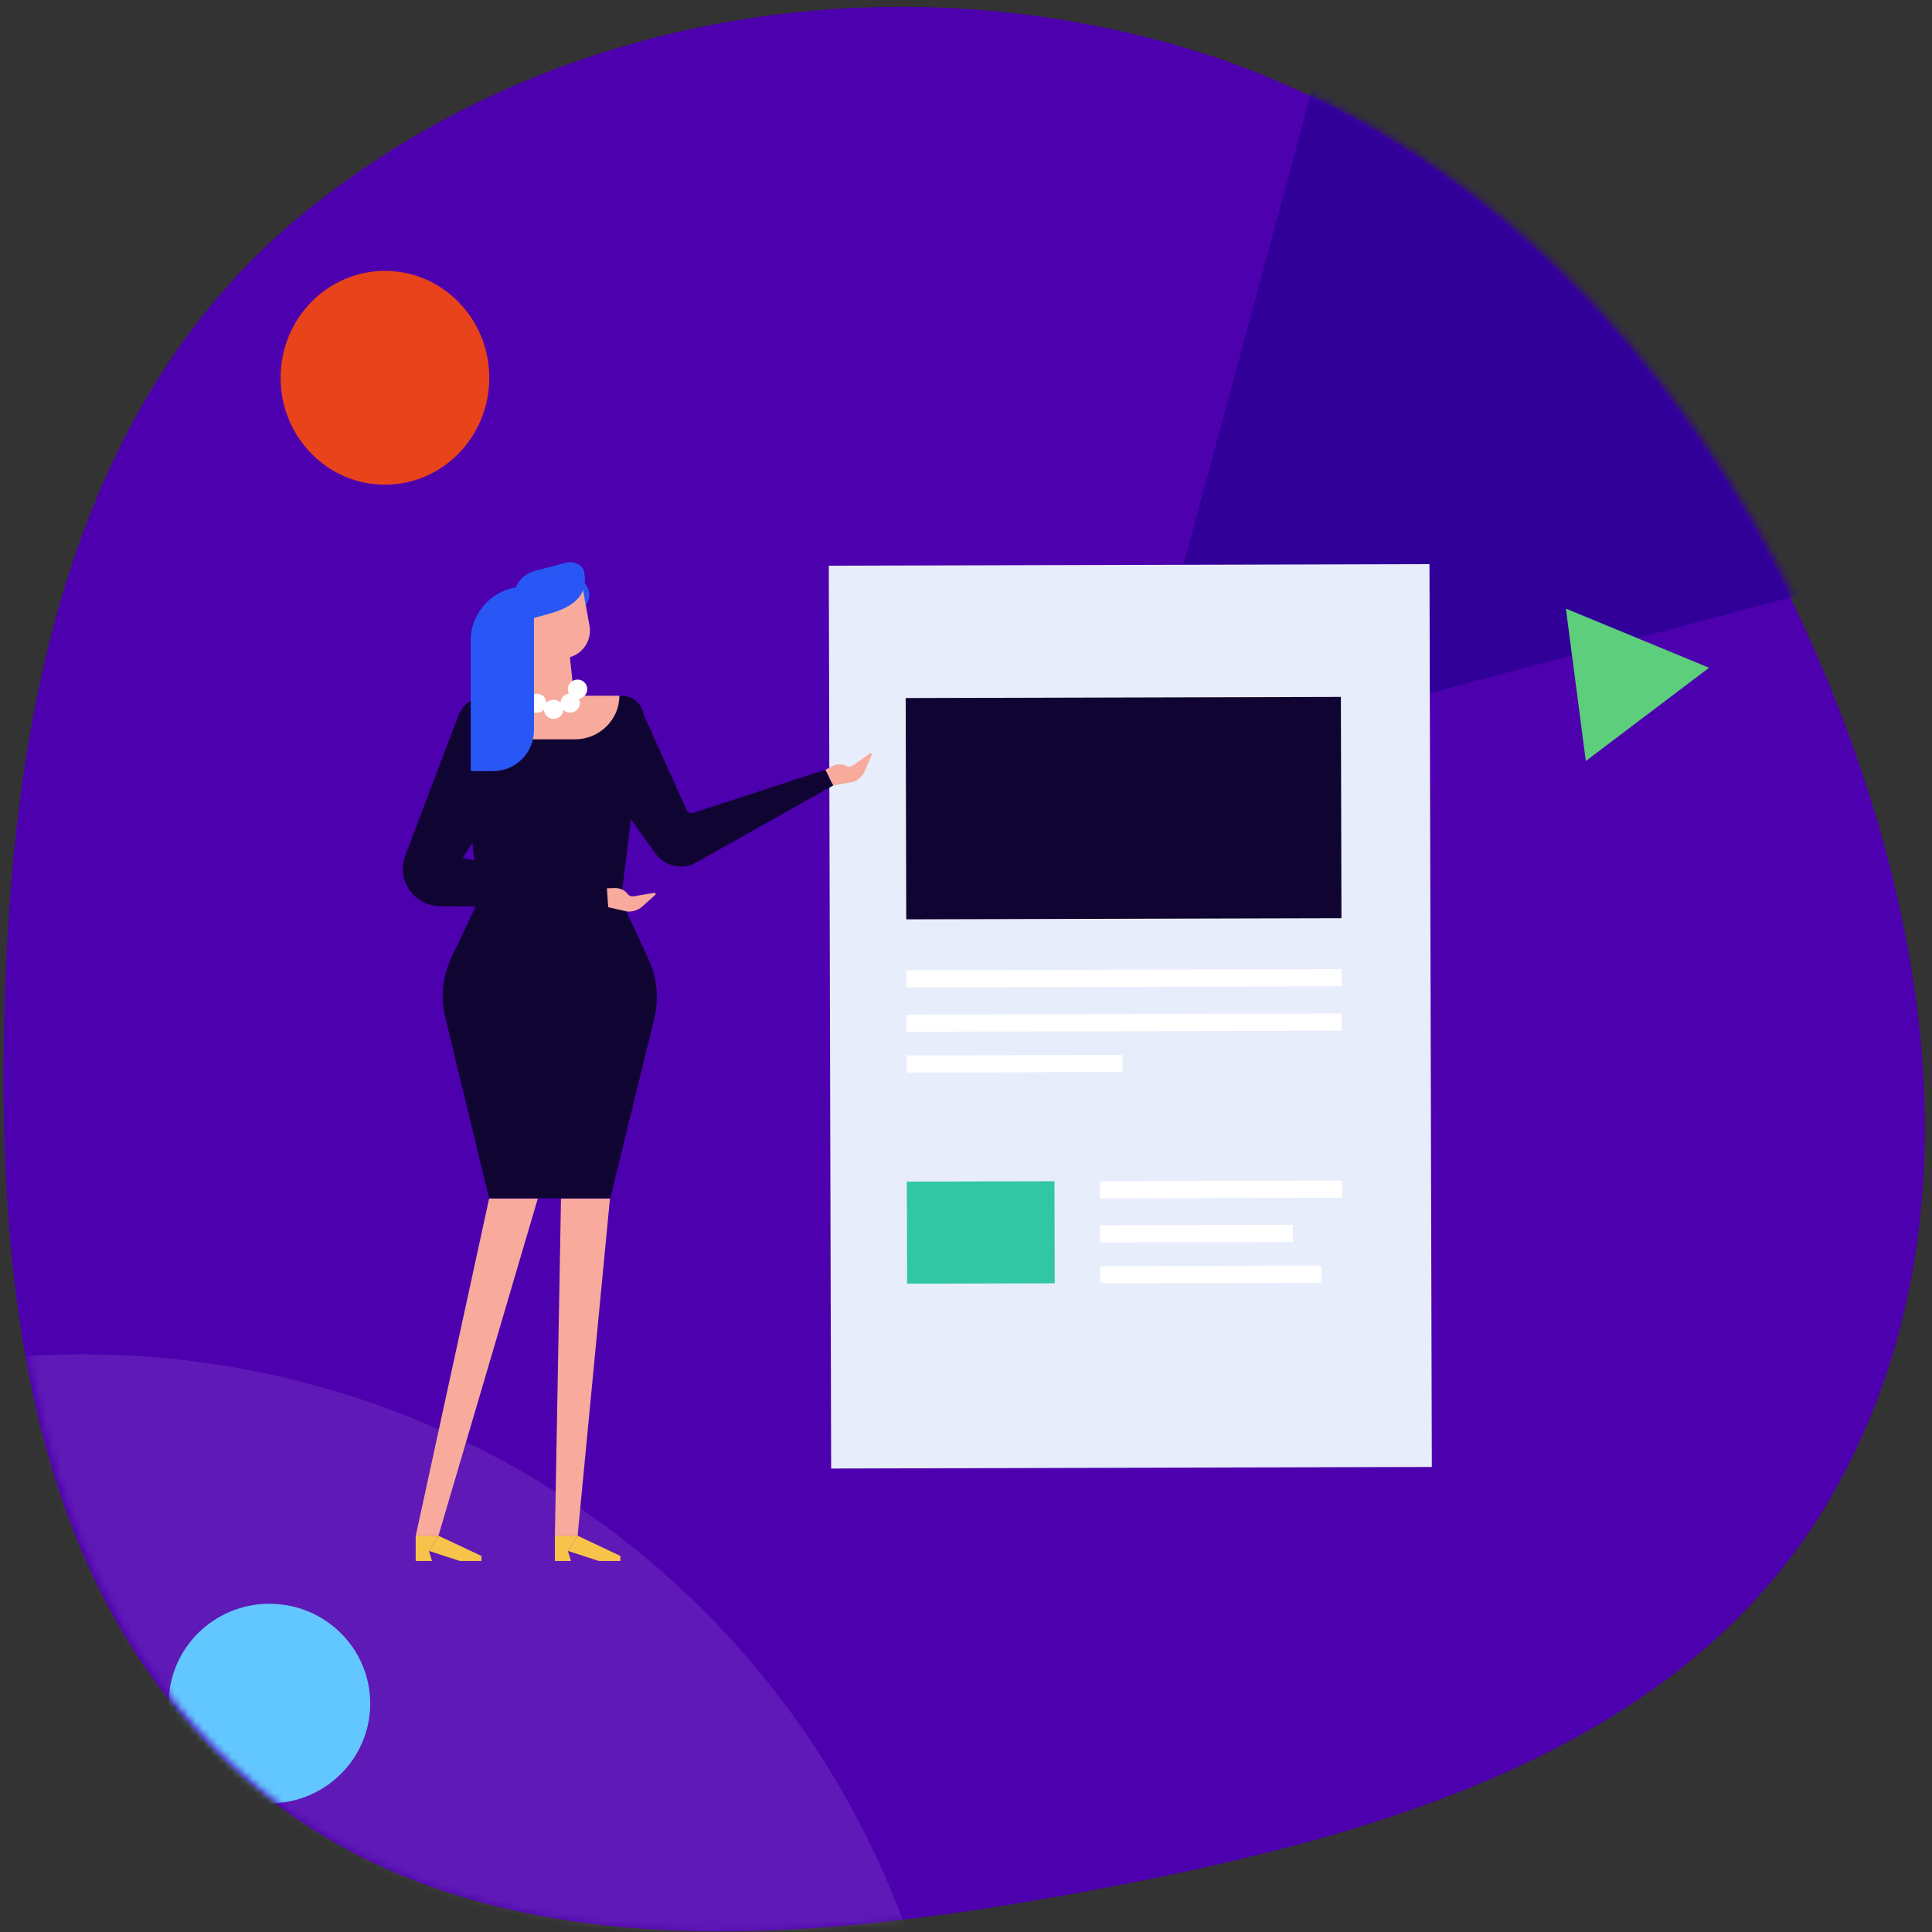 <svg width="271" height="271" viewBox="0 0 271 271" fill="none" xmlns="http://www.w3.org/2000/svg">
<rect x="0" y="0" width="271" height="271" fill="#333333" stroke="none"/>
<g clip-path="url(#clip0)">
<path d="M257.099 209.518C236.535 245.626 193.058 257.815 151.897 265.383C111.334 272.84 66.734 276.703 35.246 250.306C3.682 223.845 -0.664 179.578 0.722 138.649C2.105 97.811 10.809 55.721 42.715 29.807C76.235 2.582 122.22 -5.472 163.984 6.047C205.01 17.362 235.448 49.401 253.026 87.812C270.827 126.71 278.284 172.32 257.099 209.518Z" fill="#4D00AE"/>
<mask id="mask0" mask-type="alpha" maskUnits="userSpaceOnUse" x="1" y="1" width="270" height="270">
<path d="M257.604 209.565C237.04 245.674 193.563 257.863 152.402 265.43C111.839 272.888 67.239 276.75 35.751 250.354C4.187 223.892 -0.159 179.626 1.227 138.696C2.61 97.858 11.314 55.769 43.22 29.855C76.74 2.63 122.725 -5.424 164.489 6.094C205.515 17.41 235.953 49.449 253.531 87.86C271.332 126.758 278.789 172.367 257.604 209.565Z" fill="#440099"/>
</mask>
<g mask="url(#mask0)">
<ellipse opacity="0.1" cx="11.603" cy="311.445" rx="121.479" ry="122.636" transform="rotate(90 11.603 311.445)" fill="white"/>
<path d="M246.035 -216.651L486.332 21.379L158.08 108.504L246.035 -216.651Z" fill="#310099"/>
<ellipse cx="37.797" cy="238.958" rx="13.998" ry="14.131" transform="rotate(90 37.797 238.958)" fill="#63C7FF"/>
<path d="M173.821 162.598L161.728 199.436L135.568 170.643L173.821 162.598Z" fill="#00A1FB"/>
<path d="M222.441 106.75L219.647 85.372L239.734 93.664L222.441 106.75Z" fill="#5CCE7C"/>
<ellipse cx="53.995" cy="52.991" rx="14.997" ry="14.636" transform="rotate(90 53.995 52.991)" fill="#E9431B"/>
<g clip-path="url(#clip1)">
<path d="M200.511 79.129L116.255 79.347L116.584 205.989L200.84 205.77L200.511 79.129Z" fill="#E8EDFB"/>
<path d="M188.193 135.94L127.146 136.097L127.153 138.502L188.199 138.345L188.193 135.94Z" fill="white"/>
<path d="M188.193 142.163L127.147 142.32L127.153 144.724L188.199 144.568L188.193 142.163Z" fill="white"/>
<path d="M157.438 147.965L127.183 148.043L127.189 150.448L157.444 150.37L157.438 147.965Z" fill="white"/>
<path d="M147.909 165.69L127.203 165.744L127.24 180.063L147.946 180.009L147.909 165.69Z" fill="#31C7A4"/>
<path d="M188.265 165.603L154.291 165.69L154.297 168.095L188.271 168.007L188.265 165.603Z" fill="white"/>
<path d="M181.363 171.799L154.291 171.868L154.297 174.273L181.369 174.203L181.363 171.799Z" fill="white"/>
<path d="M185.332 177.521L154.326 177.601L154.332 180.005L185.338 179.926L185.332 177.521Z" fill="white"/>
<path d="M188.084 97.755L127.038 97.914L127.118 128.955L188.164 128.797L188.084 97.755Z" fill="#100532"/>
<path d="M116.885 110.175L119.675 109.68C120.426 109.397 120.998 108.867 121.32 108.124L122.286 105.861C122.357 105.719 122.178 105.578 122.035 105.684L119.603 107.381C119.353 107.558 119.031 107.594 118.745 107.452C118.137 107.134 117.386 107.134 116.778 107.452L115.777 107.982L116.885 110.175Z" fill="#F8AA9D"/>
<path d="M75.902 97.34L87.453 98.578L90.243 100.133L96.358 113.745C96.537 113.992 96.823 114.099 97.109 114.063L115.741 107.982L116.885 110.174L97.18 121.24C95.213 122.018 92.96 121.311 91.816 119.543L75.902 97.34Z" fill="#100532"/>
<path d="M90.243 100.911L85.594 138.387L68.606 138.387L64.315 101.583C64.1 99.638 65.638 97.906 67.605 97.871L87.274 97.623C89.062 97.588 90.457 99.143 90.243 100.911Z" fill="#100532"/>
<path d="M80.658 103.704L67.391 103.704L67.391 97.588L86.881 97.588C86.881 100.946 84.092 103.704 80.658 103.704Z" fill="#F8AA9D"/>
<path d="M75.437 168.121L68.607 168.121L58.307 215.461L61.49 215.461L75.437 168.121Z" fill="#F8AA9D"/>
<path d="M78.691 168.121L77.833 215.461L81.016 215.461L85.558 168.121L78.691 168.121Z" fill="#F8AA9D"/>
<path d="M67.534 218.962L64.53 218.962L60.167 217.548L61.526 215.426L67.534 218.255L67.534 218.962Z" fill="#F8C34B"/>
<path d="M60.596 218.962L58.307 218.962L58.307 215.426L61.526 215.426L60.167 217.548L60.596 218.962Z" fill="#F8C34B"/>
<path d="M87.024 218.962L84.02 218.962L79.657 217.548L81.052 215.426L87.024 218.255L87.024 218.962Z" fill="#F8C34B"/>
<path d="M80.087 218.962L77.834 218.962L77.834 215.426L81.052 215.426L79.657 217.548L80.087 218.962Z" fill="#F8C34B"/>
<path d="M78.048 83.871C78.298 85.108 79.514 85.957 80.766 85.71C82.017 85.462 82.876 84.26 82.625 83.022C82.375 81.784 81.159 80.936 79.907 81.183C78.656 81.395 77.797 82.598 78.048 83.871Z" fill="#2857F5"/>
<path d="M79.478 92.285L76.76 92.745C75.58 92.957 74.436 92.179 74.221 90.977L72.827 83.163L81.588 81.678L82.697 87.83C83.055 89.916 81.624 91.931 79.478 92.285Z" fill="#F8AA9D"/>
<path d="M75.223 87.9C75.509 88.36 75.33 88.997 74.865 89.279C74.4 89.562 73.756 89.386 73.47 88.926C73.184 88.466 73.363 87.83 73.828 87.547C74.329 87.299 74.972 87.441 75.223 87.9Z" fill="#F8AA9D"/>
<path d="M79.621 89.138L75.473 90.057L73.327 97.941L80.551 97.941L79.621 89.138Z" fill="#F8AA9D"/>
<path d="M72.97 87.229L77.369 85.991C81.195 84.86 82.447 82.915 81.946 80.228C81.767 79.274 80.623 78.673 79.407 78.92L75.545 79.945C73.435 80.334 71.969 81.996 72.29 83.658L72.97 87.229Z" fill="#2857F5"/>
<path d="M74.829 96.846C74.829 97.588 74.221 98.189 73.47 98.189C72.719 98.189 72.111 97.588 72.111 96.846C72.111 96.103 72.719 95.502 73.47 95.502C74.221 95.466 74.829 96.067 74.829 96.846Z" fill="#E56CD9"/>
<path d="M75.294 99.992C76.045 99.992 76.653 99.391 76.653 98.648C76.653 97.906 76.045 97.305 75.294 97.305C74.543 97.305 73.935 97.906 73.935 98.648C73.935 99.391 74.543 99.992 75.294 99.992Z" fill="white"/>
<path d="M77.654 100.841C78.405 100.841 79.013 100.239 79.013 99.497C79.013 98.755 78.405 98.153 77.654 98.153C76.904 98.153 76.295 98.755 76.295 99.497C76.295 100.239 76.904 100.841 77.654 100.841Z" fill="white"/>
<path d="M79.979 99.957C80.73 99.957 81.338 99.355 81.338 98.613C81.338 97.871 80.73 97.269 79.979 97.269C79.228 97.269 78.62 97.871 78.62 98.613C78.62 99.355 79.228 99.957 79.979 99.957Z" fill="white"/>
<path d="M81.016 98.012C81.767 98.012 82.375 97.411 82.375 96.669C82.375 95.927 81.767 95.325 81.016 95.325C80.266 95.325 79.657 95.927 79.657 96.669C79.657 97.411 80.266 98.012 81.016 98.012Z" fill="white"/>
<path d="M85.594 168.086L68.607 168.086L62.456 142.701C61.776 139.908 62.098 136.938 63.314 134.322L67.14 126.261L87.06 126.119L90.958 134.534C92.174 137.15 92.46 140.049 91.781 142.842L85.594 168.086Z" fill="#100532"/>
<path d="M73.471 106.78L64.888 120.356L85.129 124.634L85.308 127.215L61.74 127.109C58.057 127.074 55.554 123.432 56.841 120.038L64.458 99.956L73.471 106.78Z" fill="#100532"/>
<path d="M69.179 108.159L66.032 108.159L66.032 89.846C66.032 85.674 69.465 82.279 73.685 82.279L74.901 82.279L74.901 102.503C74.865 105.614 72.326 108.159 69.179 108.159Z" fill="#2857F5"/>
<path d="M85.308 127.251L87.954 127.852C88.741 127.923 89.528 127.675 90.1 127.145L91.924 125.518C92.031 125.412 91.96 125.235 91.781 125.235L88.848 125.73C88.526 125.766 88.24 125.66 88.061 125.412C87.632 124.846 86.989 124.563 86.273 124.563L85.129 124.599L85.308 127.251Z" fill="#F8AA9D"/>
</g>
</g>
</g>
<defs>
<clipPath id="clip0">
<rect width="270" height="270" fill="white" transform="translate(0.5 0.952)"/>
</clipPath>
<clipPath id="clip1">
<rect width="144.336" height="160.972" fill="white" transform="translate(56.519 57.99)"/>
</clipPath>
</defs>
</svg>

